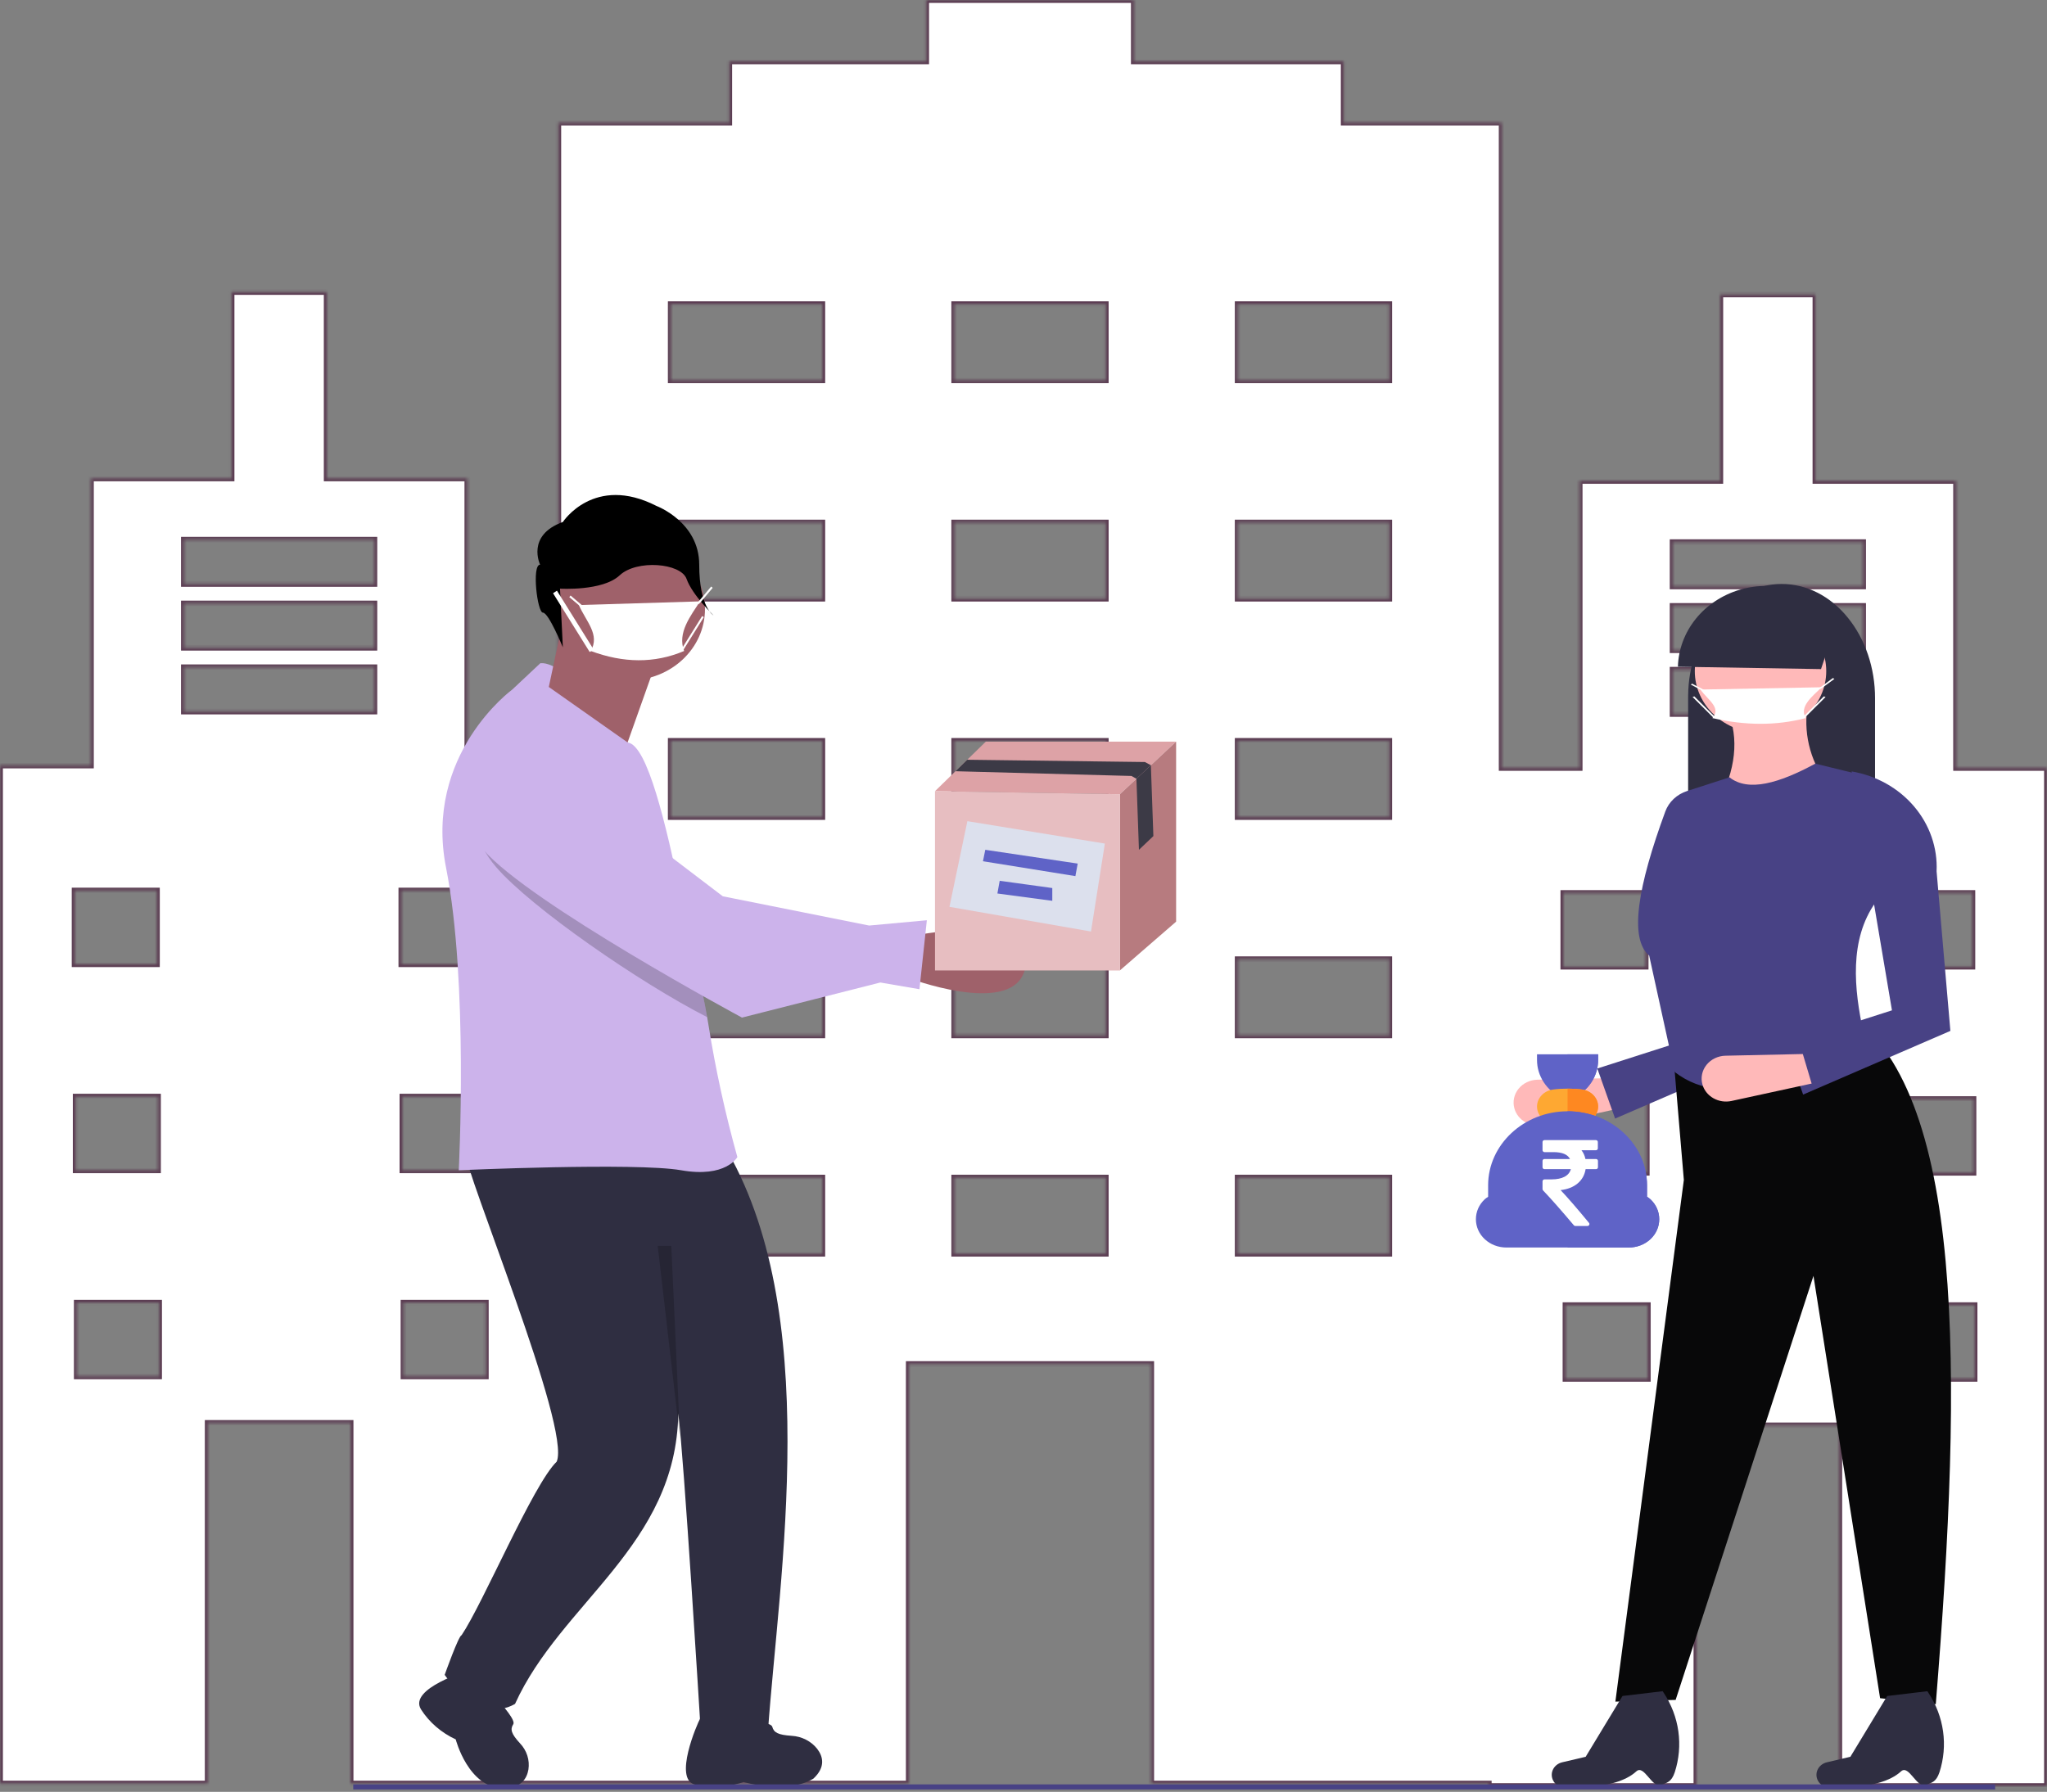 <svg width="707" height="619" viewBox="0 0 707 619" fill="none" xmlns="http://www.w3.org/2000/svg">
<rect x="0" y="0" width="707" height="619" fill="#808080" stroke="none"/>
<mask id="path-1-inside-1" fill="white">
<path d="M675.611 265.276V166.115H627.033V101.703H594.149V166.115H545.571V265.276H518.666V42.376H464.109V21.188H391.615V0H319.869V21.188H251.859V42.376H192.818V264.429H161.429V165.268H112.851V100.856H79.967V165.268H31.389V264.429H0V616.152H71.746V491.566H121.072V616.152H313.89V471.225H397.594V616.152H514.182V617H585.928V492.413H635.254V617H707V265.276H675.611ZM25.784 307.652H54.183V333.078H25.784V307.652ZM26.157 378.845H54.557V404.271H26.157V378.845ZM54.931 475.463H26.531V450.037H54.931V475.463ZM129.293 245.783H63.525V230.527H129.293V245.783ZM129.293 223.747H63.525V208.492H129.293V223.747ZM129.293 201.712H63.525V186.456H129.293V201.712ZM138.635 307.652H167.034V333.078H138.635V307.652ZM139.008 378.845H167.408V404.271H139.008V378.845ZM167.782 475.463H139.382V450.037H167.782V475.463ZM283.996 433.087H231.681V406.813H283.996V433.087ZM283.996 357.657H231.681V331.383H283.996V357.657ZM283.996 282.227H231.681V255.953H283.996V282.227ZM283.996 206.797H231.681V180.523H283.996V206.797ZM283.996 131.367H231.681V105.093H283.996V131.367ZM381.9 433.087H329.585V406.813H381.9V433.087ZM381.9 357.657H329.585V331.383H381.9V357.657ZM381.9 282.227H329.585V255.953H381.9V282.227ZM381.9 206.797H329.585V180.523H381.9V206.797ZM381.9 131.367H329.585V105.093H381.9V131.367ZM479.803 433.087H427.488V406.813H479.803V433.087ZM479.803 357.657H427.488V331.383H479.803V357.657ZM479.803 282.227H427.488V255.953H479.803V282.227ZM479.803 206.797H427.488V180.523H479.803V206.797ZM479.803 131.367H427.488V105.093H479.803V131.367ZM539.966 308.5H568.365V333.926H539.966V308.5ZM540.339 379.692H568.739V405.118H540.339V379.692ZM569.113 476.31H540.713V450.885H569.113V476.31ZM643.475 246.63H577.707V231.375H643.475V246.63ZM643.475 224.595H577.707V209.339H643.475V224.595ZM643.475 202.559H577.707V187.304H643.475V202.559ZM652.817 308.5H681.216V333.926H652.817V308.5ZM653.19 379.692H681.59V405.118H653.19V379.692ZM681.964 476.31H653.564V450.885H681.964V476.31Z"/>
</mask>
<path d="M675.611 265.276V166.115H627.033V101.703H594.149V166.115H545.571V265.276H518.666V42.376H464.109V21.188H391.615V0H319.869V21.188H251.859V42.376H192.818V264.429H161.429V165.268H112.851V100.856H79.967V165.268H31.389V264.429H0V616.152H71.746V491.566H121.072V616.152H313.89V471.225H397.594V616.152H514.182V617H585.928V492.413H635.254V617H707V265.276H675.611ZM25.784 307.652H54.183V333.078H25.784V307.652ZM26.157 378.845H54.557V404.271H26.157V378.845ZM54.931 475.463H26.531V450.037H54.931V475.463ZM129.293 245.783H63.525V230.527H129.293V245.783ZM129.293 223.747H63.525V208.492H129.293V223.747ZM129.293 201.712H63.525V186.456H129.293V201.712ZM138.635 307.652H167.034V333.078H138.635V307.652ZM139.008 378.845H167.408V404.271H139.008V378.845ZM167.782 475.463H139.382V450.037H167.782V475.463ZM283.996 433.087H231.681V406.813H283.996V433.087ZM283.996 357.657H231.681V331.383H283.996V357.657ZM283.996 282.227H231.681V255.953H283.996V282.227ZM283.996 206.797H231.681V180.523H283.996V206.797ZM283.996 131.367H231.681V105.093H283.996V131.367ZM381.9 433.087H329.585V406.813H381.9V433.087ZM381.9 357.657H329.585V331.383H381.9V357.657ZM381.9 282.227H329.585V255.953H381.9V282.227ZM381.9 206.797H329.585V180.523H381.9V206.797ZM381.9 131.367H329.585V105.093H381.9V131.367ZM479.803 433.087H427.488V406.813H479.803V433.087ZM479.803 357.657H427.488V331.383H479.803V357.657ZM479.803 282.227H427.488V255.953H479.803V282.227ZM479.803 206.797H427.488V180.523H479.803V206.797ZM479.803 131.367H427.488V105.093H479.803V131.367ZM539.966 308.5H568.365V333.926H539.966V308.5ZM540.339 379.692H568.739V405.118H540.339V379.692ZM569.113 476.31H540.713V450.885H569.113V476.31ZM643.475 246.63H577.707V231.375H643.475V246.63ZM643.475 224.595H577.707V209.339H643.475V224.595ZM643.475 202.559H577.707V187.304H643.475V202.559ZM652.817 308.5H681.216V333.926H652.817V308.5ZM653.19 379.692H681.59V405.118H653.19V379.692ZM681.964 476.31H653.564V450.885H681.964V476.31Z" fill="white" stroke="#5C3D53" stroke-width="2" mask="url(#path-1-inside-1)"/>
<path d="M160.389 397.034C160.509 404.981 197.384 493.427 192.264 504.943C184.193 512.687 166.833 553.902 159.416 564.897C158.445 564.897 153.585 578.581 153.585 578.581C153.585 578.581 165.248 595.915 177.884 588.617C193.771 553.543 233.561 533.981 234.264 488.267C236.184 502.708 241.853 595.401 241.853 595.401C241.853 595.401 240.766 595.835 265.245 598.036C269.045 544.238 284.575 452.71 249.806 395.208C239.116 390.648 160.389 397.034 160.389 397.034Z" fill="#2F2E41"/>
<path d="M241.852 593.597C240.715 595.648 232.566 614.581 239.982 616.479C248.534 618.668 256.824 615.601 256.824 615.601C256.824 615.601 271.794 619.992 280.956 614.411C285.232 610.398 284.26 606.749 282.219 604.104C281.182 602.8 279.855 601.725 278.33 600.954C276.804 600.182 275.118 599.732 273.388 599.636C268.739 599.324 267.262 598.516 266.73 596.516C265.952 593.597 241.852 593.597 241.852 593.597Z" fill="#2F2E41"/>
<path d="M161.879 577.064C161.879 577.064 140.989 583.256 145.386 590.48C148.243 594.958 152.413 598.567 157.399 600.877C157.399 600.877 161.755 617.736 173.85 617.736C179.897 617.736 181.958 614.511 182.508 611.286C182.756 609.677 182.628 608.035 182.13 606.477C181.633 604.919 180.78 603.482 179.629 602.265C176.576 598.96 176.141 597.408 177.271 595.64C178.92 593.06 161.879 577.064 161.879 577.064Z" fill="#2F2E41"/>
<path d="M254.672 399.704C254.672 399.704 250.779 407.003 235.229 404.262C219.678 401.531 158.449 404.262 158.449 404.262C158.449 404.262 161.846 339.036 154.07 299.805C146.295 260.575 176.91 238.224 176.91 238.224L186.631 229.099C196.352 228.194 216.881 256.508 216.881 256.508C223.636 257.571 229.942 284.524 235.322 310.028C235.641 311.486 235.94 312.926 236.239 314.366C238.719 326.258 242.171 339.493 244.239 351.375C244.389 352.218 244.529 353.053 244.66 353.887C247.118 369.317 250.46 384.612 254.672 399.704Z" fill="#CCB3EB"/>
<path opacity="0.2" d="M244.239 351.375C221.054 339.545 183.497 313.602 171.38 299.568C155.408 281.081 172.83 267.03 172.83 267.03C192.582 255.332 216.198 295.467 216.198 295.467L235.322 310.028C235.641 311.486 235.94 312.926 236.239 314.366C238.719 326.258 242.171 339.493 244.239 351.375Z" fill="black"/>
<path d="M313.453 337.743C313.453 337.743 347.922 350.877 353.596 336.112C359.269 321.347 326.381 321.601 326.381 321.601L313.47 323.318L313.453 337.743Z" fill="#9F616A"/>
<path d="M168.412 261.021C168.412 261.021 150.998 275.081 166.959 293.562C182.919 312.043 256.268 351.529 256.268 351.529L304.046 339.406L317.567 341.728L320.116 317.901L300.197 319.727L249.633 309.621L217.39 285.064C217.39 285.064 188.158 249.33 168.412 261.021Z" fill="#CCB3EB"/>
<path opacity="0.2" d="M231.849 430.397L234.895 497.214L227.17 430.397H231.849Z" fill="black"/>
<path d="M560.764 382.601L533.108 388.615C530.969 389.081 528.72 388.745 526.841 387.679C524.961 386.613 523.598 384.901 523.042 382.907C522.719 381.751 522.68 380.541 522.926 379.368C523.173 378.195 523.699 377.09 524.465 376.135C525.231 375.18 526.218 374.401 527.351 373.855C528.484 373.309 529.734 373.011 531.007 372.983L557.721 372.4L560.764 382.601Z" fill="#FFB9B9"/>
<path d="M557.828 386.41L551.686 369.114L588.509 357.308L578.736 276.523C596.332 279.526 604.706 292.514 603.922 309.285L608.686 364.41L557.828 386.41Z" fill="#484285"/>
<path d="M583.05 279.901H647.61V241.23C647.633 230.786 644.235 220.752 638.155 213.307C635.185 209.639 631.635 206.725 627.714 204.738C623.793 202.751 619.582 201.731 615.328 201.738C606.833 201.757 598.686 205.802 592.648 212.999C586.609 220.196 583.165 229.966 583.06 240.197C583.055 240.551 583.05 240.888 583.05 241.23L583.05 279.901Z" fill="#2F2E41"/>
<path d="M668.586 588.715L649.355 586.643L626.34 440.757L578.736 587.235L557.928 587.827L581.573 407.614L578.105 366.482L637.059 349.023C678.815 376.382 677.951 473.019 668.586 588.715Z" fill="#080809"/>
<path d="M608.055 253.146C620.591 253.146 630.754 243.607 630.754 231.84C630.754 220.073 620.591 210.534 608.055 210.534C595.519 210.534 585.356 220.073 585.356 231.84C585.356 243.607 595.519 253.146 608.055 253.146Z" fill="#FFB9B9"/>
<path d="M630.754 270.309L592.292 279.778C598.772 268.081 600.846 257.162 597.336 247.228L624.449 243.085C622.706 252.584 624.967 262.347 630.754 270.309Z" fill="#FFB9B9"/>
<path d="M643.68 357.013C622.107 369.89 596.978 384.683 578.42 370.329L569.593 330.084C562.577 324.219 565.688 306.119 575.173 280.32C575.775 278.682 576.767 277.195 578.073 275.97C579.379 274.746 580.965 273.817 582.71 273.253L597.336 268.534C603.818 273.65 614.444 270.599 626.971 263.799L641.473 267.35L647.778 311.737C638.676 324.537 640.266 341.581 643.68 357.013Z" fill="#484285"/>
<path d="M665.243 616.606C662.013 617.99 659.308 609.414 656.583 611.927C648.963 618.957 630.681 617.381 630.681 617.381C630.067 617.196 629.5 616.896 629.013 616.499C628.527 616.101 628.131 615.616 627.85 615.071C627.57 614.526 627.41 613.934 627.38 613.329C627.351 612.725 627.452 612.121 627.678 611.554C627.949 610.876 628.392 610.27 628.967 609.788C629.543 609.306 630.235 608.962 630.984 608.786L639.088 606.884L651.813 585.879L665.682 584.231L666.032 584.769C668.713 588.825 670.442 593.371 671.103 598.103C671.763 602.836 671.341 607.646 669.864 612.214C668.711 615.682 667.141 615.793 665.243 616.606Z" fill="#2F2E41"/>
<path d="M573.817 616.606C570.587 617.99 567.881 609.414 565.157 611.927C557.536 618.957 539.255 617.381 539.255 617.381C538.641 617.196 538.074 616.896 537.587 616.499C537.1 616.101 536.705 615.616 536.424 615.071C536.143 614.526 535.983 613.934 535.954 613.329C535.924 612.725 536.026 612.121 536.252 611.554C536.523 610.876 536.965 610.27 537.541 609.788C538.117 609.306 538.809 608.962 539.557 608.786L547.662 606.884L560.387 585.879L574.256 584.231L574.606 584.769C577.287 588.825 579.015 593.371 579.676 598.103C580.337 602.836 579.915 607.646 578.438 612.214C577.284 615.682 575.715 615.793 573.817 616.606Z" fill="#2F2E41"/>
<path d="M634.665 214.069L628.948 231.142L579.521 230.317C579.69 224.344 581.843 218.569 585.678 213.8C589.513 209.031 594.84 205.505 600.914 203.716C606.988 201.926 613.505 201.962 619.556 203.818C625.608 205.674 630.89 209.258 634.665 214.069H634.665Z" fill="#2F2E41"/>
<path d="M622.772 378.124L616.63 360.828L653.453 349.023L639.524 266.487C648.033 267.939 655.693 272.235 661.088 278.58C666.482 284.925 669.245 292.889 668.866 300.999L673.63 356.125L622.772 378.124Z" fill="#484285"/>
<path d="M689.096 616.416H122V618.173H689.096V616.416Z" fill="#484285"/>
<path d="M623.699 248.053C613.418 250.759 602.638 250.649 591.418 248.053C594.682 244.526 589.802 241.764 587.297 238.204L629.193 237.417C625.989 240.509 621.262 244.163 623.699 248.053Z" fill="white"/>
<path d="M628.75 238.005L628.263 237.698L628.95 237.263L633.053 234.233L633.575 234.515L629.454 237.558L628.75 238.005Z" fill="white"/>
<path d="M584.426 236.163L583.986 236.497L588.107 238.67L588.547 238.336L584.426 236.163Z" fill="white"/>
<path d="M629.933 240.56L622.72 247.73L623.3 247.964L630.513 240.793L629.933 240.56Z" fill="white"/>
<path d="M585.182 240.56L584.603 240.793L591.815 247.964L592.394 247.731L585.182 240.56Z" fill="white"/>
<g clip-path="url(#clip0)">
<path d="M530.86 364.211V366.167C530.86 371.72 534.195 376.857 539.598 379.359L540.02 379.555H542.807L543.229 379.359C548.632 376.857 551.967 371.72 551.967 366.167V364.211H530.86Z" fill="#5F63C7"/>
<path d="M542.807 379.555H541.414V364.211H551.967V366.167C551.967 371.72 548.632 376.857 543.229 379.359L542.807 379.555Z" fill="#5F63C7"/>
<path d="M546.479 376.387C544.791 376.153 543.102 376.074 541.414 376.074C539.683 376.074 537.994 376.153 536.348 376.387C533.224 376.818 530.86 379.32 530.86 382.254C530.86 385.813 534.237 388.55 538.036 388.042C539.134 387.885 540.274 387.807 541.414 387.807C542.553 387.807 543.693 387.885 544.791 388.042C548.59 388.55 551.967 385.773 551.967 382.254C551.967 379.32 549.603 376.818 546.479 376.387Z" fill="#FEA832"/>
<path d="M551.967 382.254C551.967 385.773 548.59 388.55 544.791 388.042C543.693 387.885 542.553 387.807 541.414 387.807V376.074C543.102 376.074 544.791 376.153 546.479 376.387C549.603 376.818 551.967 379.32 551.967 382.254Z" fill="#FE8821"/>
<path d="M569.993 414.258C569.655 413.945 569.233 413.671 568.853 413.436V409.447C568.853 395.446 556.526 383.896 541.414 383.896C526.301 383.896 513.974 395.446 513.974 409.447V413.436C513.594 413.671 513.172 413.945 512.834 414.258C510.851 416.096 509.753 418.56 509.753 421.18C509.753 423.8 510.851 426.264 512.834 428.102C514.819 429.94 517.478 430.957 520.307 430.957H562.521C565.349 430.957 568.008 429.94 569.993 428.102C571.977 426.264 573.074 423.8 573.074 421.18C573.074 418.56 571.977 416.096 569.993 414.258Z" fill="#5F63C7"/>
<path d="M573.074 421.18C573.074 423.8 571.976 426.264 569.993 428.102C568.008 429.94 565.349 430.957 562.521 430.957H541.414V383.896C556.526 383.896 568.853 395.446 568.853 409.447V413.436C569.233 413.671 569.655 413.945 569.993 414.258C571.976 416.096 573.074 418.56 573.074 421.18Z" fill="#5F63C7"/>
<g clip-path="url(#clip1)">
<path d="M551.716 400.573C551.588 400.447 551.425 400.384 551.226 400.384H547.581C547.339 399.218 546.884 398.207 546.216 397.35H551.183C551.383 397.35 551.546 397.287 551.674 397.161C551.801 397.034 551.865 396.873 551.865 396.676V394.527C551.865 394.33 551.801 394.168 551.674 394.042C551.546 393.916 551.382 393.852 551.183 393.852H533.445C533.246 393.852 533.083 393.916 532.955 394.042C532.827 394.168 532.763 394.33 532.763 394.527V397.329C532.763 397.511 532.83 397.669 532.965 397.803C533.1 397.936 533.26 398.003 533.445 398.003H536.536C539.535 398.003 541.44 398.796 542.25 400.383H533.445C533.246 400.383 533.082 400.446 532.955 400.573C532.827 400.699 532.763 400.861 532.763 401.057V403.207C532.763 403.403 532.827 403.565 532.955 403.691C533.083 403.817 533.246 403.88 533.445 403.88H542.549C542.236 405.032 541.508 405.91 540.363 406.514C539.219 407.118 537.709 407.42 535.833 407.42H533.445C533.26 407.42 533.1 407.487 532.965 407.62C532.83 407.754 532.763 407.912 532.763 408.094V410.77C532.763 410.953 532.827 411.108 532.955 411.234C535.683 414.099 539.223 418.109 543.572 423.264C543.7 423.433 543.878 423.517 544.105 423.517H548.262C548.561 423.517 548.767 423.391 548.881 423.138C549.023 422.885 548.995 422.646 548.795 422.421C544.646 417.393 541.383 413.628 539.01 411.128C541.426 410.848 543.387 410.075 544.894 408.811C546.401 407.547 547.317 405.903 547.644 403.881H551.226C551.425 403.881 551.589 403.818 551.716 403.691C551.844 403.565 551.908 403.404 551.908 403.207V401.058C551.908 400.861 551.844 400.7 551.716 400.573Z" fill="white"/>
</g>
</g>
<path d="M406.212 256.189L386.789 274.37L322.938 273.311L340.495 256.189H406.212Z" fill="#DDA2A6"/>
<path d="M406.212 318.385V256.189L386.789 274.37V335.23L406.212 318.385Z" fill="#B77B7F"/>
<path d="M322.938 273.311V335.23H386.789V274.37L322.938 273.311Z" fill="#DDA2A6"/>
<path opacity="0.3" d="M322.938 273.311V335.23H386.789V274.37L322.938 273.311Z" fill="white"/>
<path d="M381.601 291.413L334.114 283.676L327.924 313.268L376.812 321.792L381.601 291.413Z" fill="#DCE0ED"/>
<path d="M372.22 298.324L340.298 293.564L339.499 297.515L371.421 302.654L372.22 298.324Z" fill="#5F63C7"/>
<path d="M363.442 306.775L345.283 304.273L344.484 308.66L363.442 311.185V306.775Z" fill="#5F63C7"/>
<path d="M398.358 288.832L397.493 264.345L392.502 269.021L393.372 293.564L398.358 288.832Z" fill="#3C3A46"/>
<path d="M334.072 262.455L395.43 263.242L397.493 264.345L392.502 269.021L390.778 268.058L330.005 266.423L334.072 262.455Z" fill="#3C3A46"/>
<path d="M195.379 209.944L189.547 237.313L216.761 256.471L229.397 220.892L195.379 209.944Z" fill="#9F616A"/>
<path d="M217.248 235.032C231.741 235.032 243.49 224.004 243.49 210.4C243.49 196.796 231.741 185.768 217.248 185.768C202.754 185.768 191.005 196.796 191.005 210.4C191.005 224.004 202.754 235.032 217.248 235.032Z" fill="#9F616A"/>
<path d="M186.547 195.063C186.547 195.063 181.641 184.931 194.398 180.326C194.398 180.326 205.192 163.747 226.78 174.799C226.78 174.799 241.5 180.326 241.5 195.063C241.5 209.8 246.406 212.563 246.406 212.563C246.406 212.563 239.099 205.527 237.137 200.001C235.174 194.475 219.911 193.221 214.023 198.747C208.136 204.274 193.416 203.353 193.416 203.353L194.398 223.616C194.398 223.616 189.491 211.642 187.529 211.642C185.566 211.642 183.603 195.063 186.547 195.063Z" fill="black"/>
<path d="M625.709 374.315L598.052 380.33C595.913 380.795 593.665 380.459 591.785 379.393C589.905 378.327 588.542 376.615 587.986 374.621C587.663 373.465 587.624 372.255 587.87 371.082C588.117 369.909 588.643 368.804 589.409 367.849C590.176 366.894 591.162 366.115 592.295 365.569C593.428 365.023 594.678 364.725 595.952 364.697L622.666 364.114L625.709 374.315Z" fill="#FFB9B9"/>
<path d="M236.286 224.882C226.019 229.241 215.253 229.064 204.047 224.882C207.308 219.2 202.434 214.75 199.932 209.015L241.774 207.746C238.574 212.728 233.852 218.615 236.286 224.882Z" fill="white"/>
<path d="M241.33 208.694L240.845 208.199L241.531 207.498L245.629 202.616L246.15 203.072L242.034 207.973L241.33 208.694Z" fill="white"/>
<path d="M197.064 205.726L196.625 206.264L200.741 209.765L201.18 209.227L197.064 205.726Z" fill="white"/>
<path d="M242.513 212.81L235.309 224.363L235.887 224.739L243.091 213.186L242.513 212.81Z" fill="white"/>
<path d="M192.362 204.054L191.011 204.932L203.671 225.24L205.022 224.363L192.362 204.054Z" fill="white"/>
<defs>
<clipPath id="clip0">
<rect width="72.045" height="66.746" fill="white" transform="translate(505.391 364.211)"/>
</clipPath>
<clipPath id="clip1">
<rect width="30.019" height="29.665" fill="white" transform="translate(527.326 393.852)"/>
</clipPath>
</defs>
</svg>
